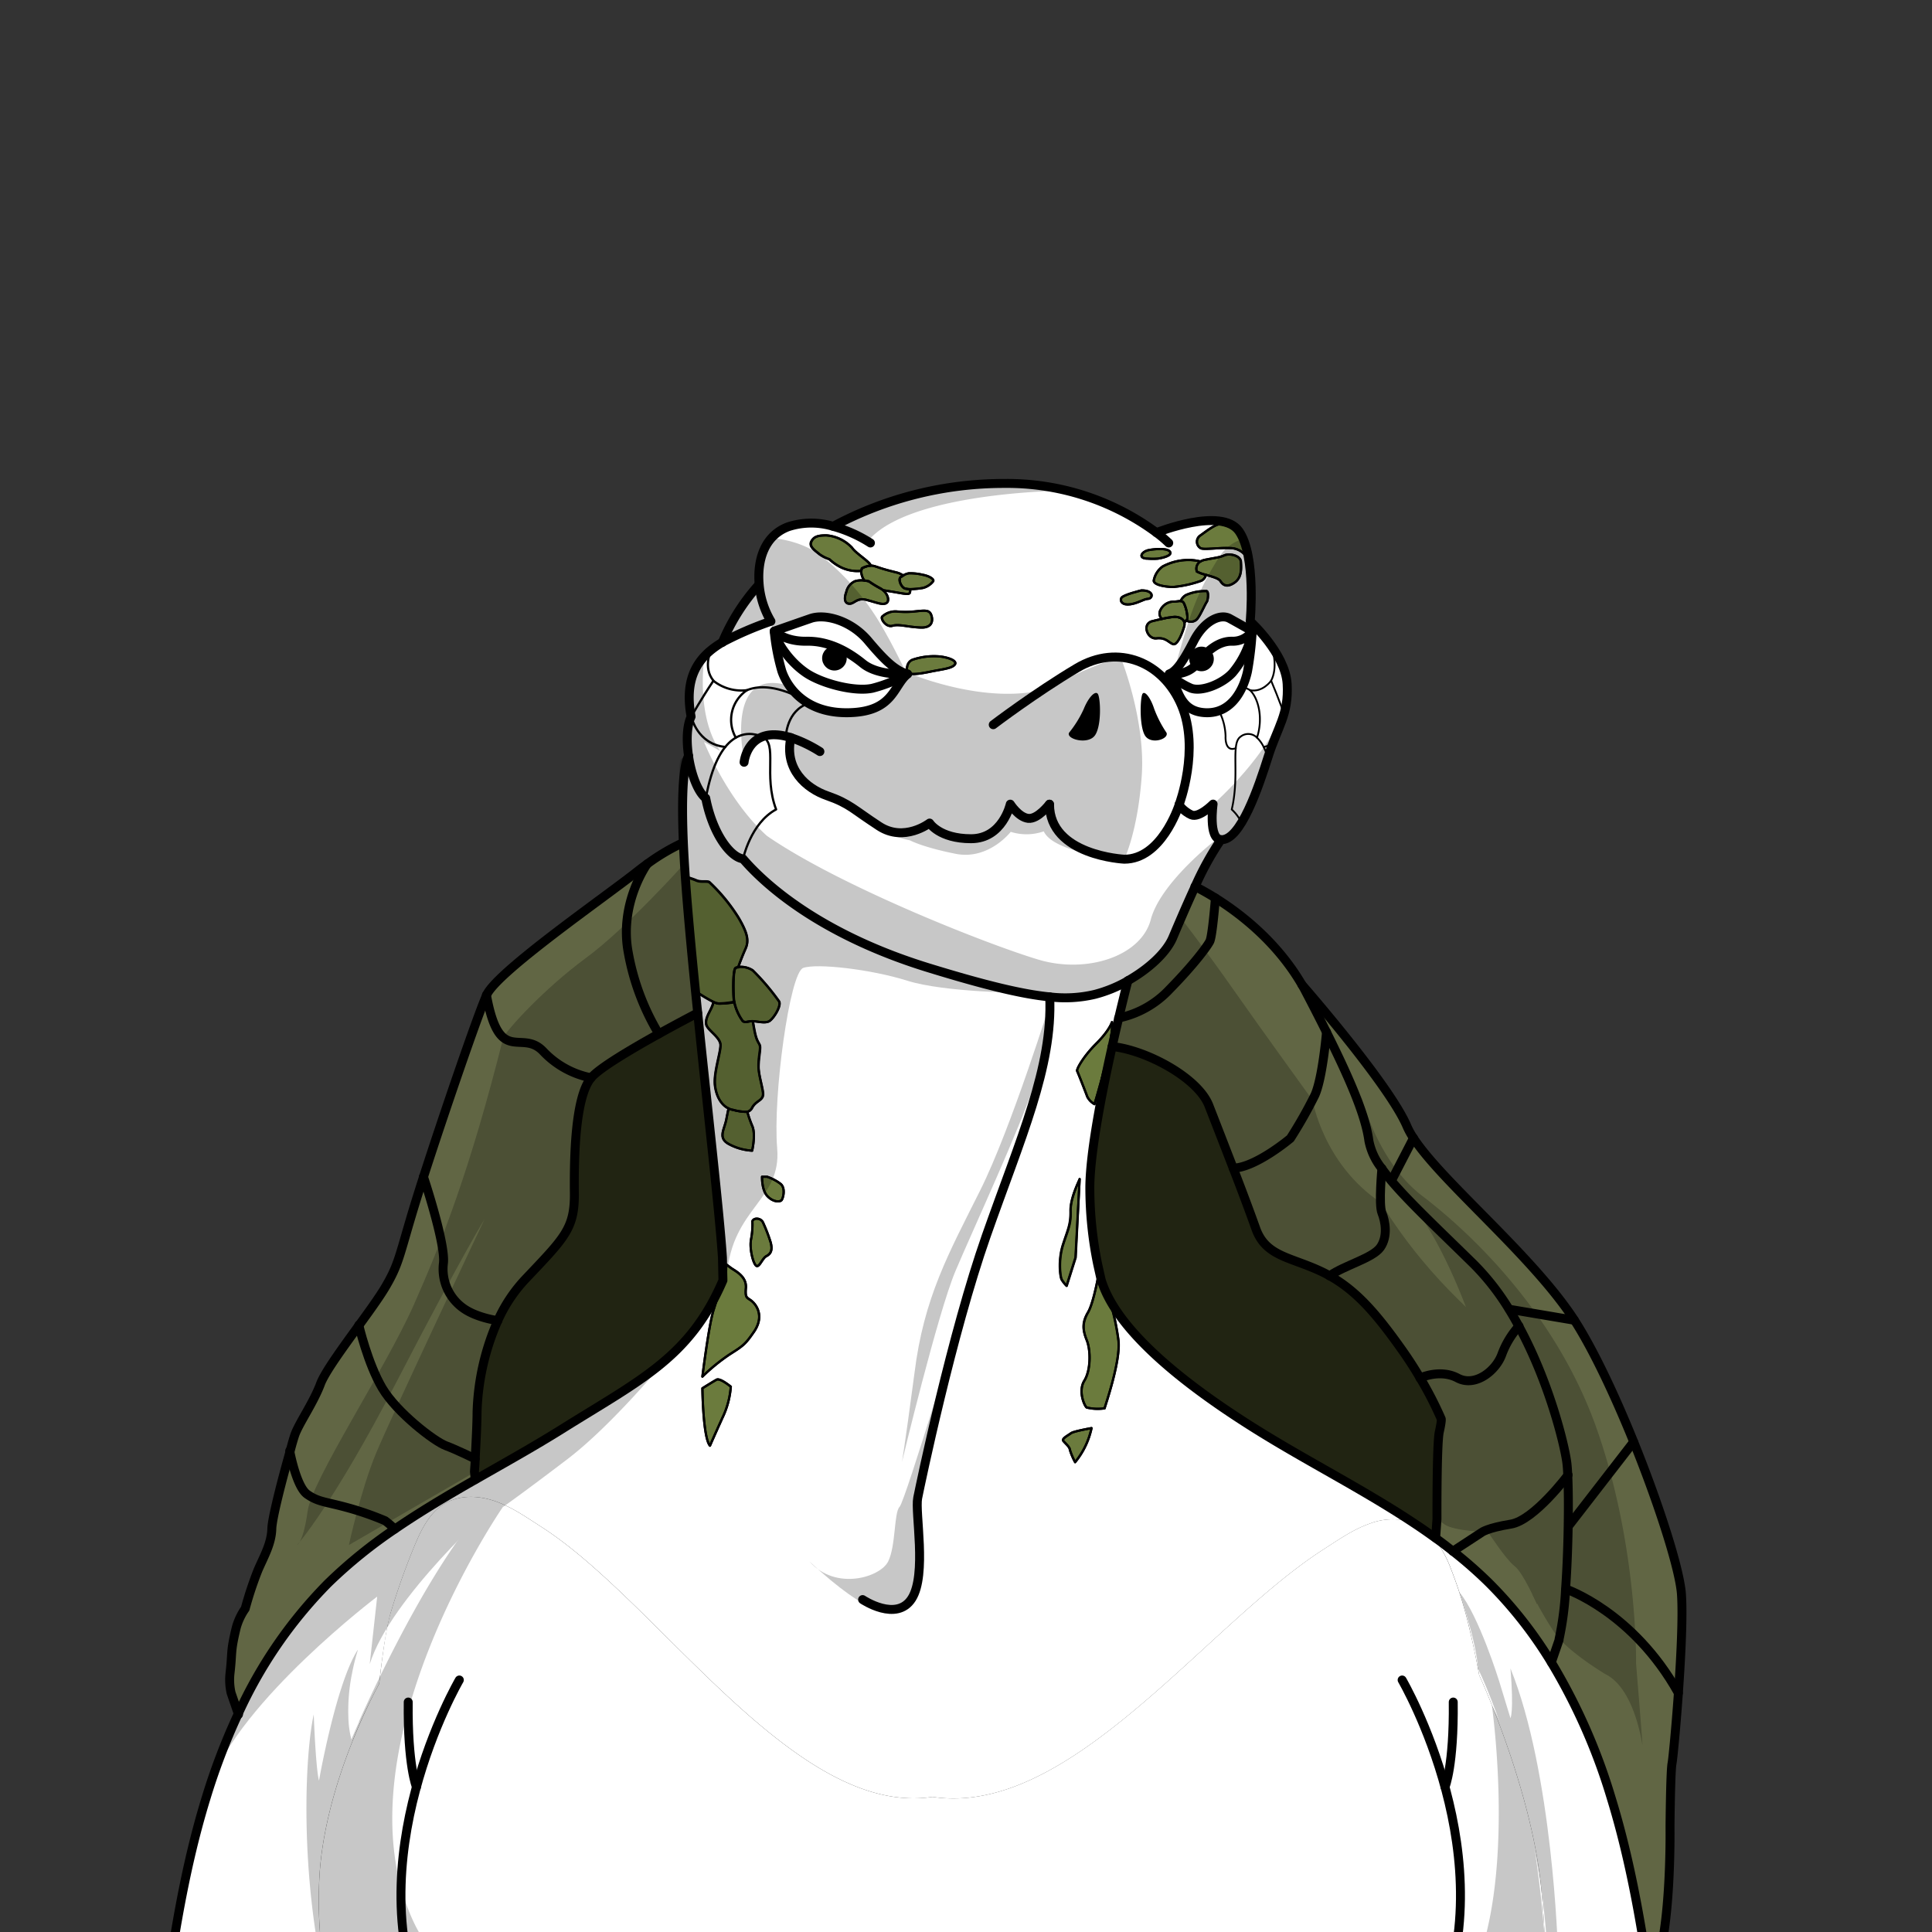 <svg xmlns="http://www.w3.org/2000/svg" xmlns:xlink="http://www.w3.org/1999/xlink" viewBox="0 0 432 432">
  <rect x="0" y="0" width="432" height="432" fill="#333333" stroke="none"/>
  <defs>
    <style>.BUNTAI_TURTLE_BODY_TURTLE_BODY_27_cls-1,.BUNTAI_TURTLE_BODY_TURTLE_BODY_27_cls-10,.BUNTAI_TURTLE_BODY_TURTLE_BODY_27_cls-9{fill:none;}.BUNTAI_TURTLE_BODY_TURTLE_BODY_27_cls-1,.BUNTAI_TURTLE_BODY_TURTLE_BODY_27_cls-10,.BUNTAI_TURTLE_BODY_TURTLE_BODY_27_cls-5,.BUNTAI_TURTLE_BODY_TURTLE_BODY_27_cls-9{stroke:#000;stroke-linecap:round;stroke-linejoin:round;}.BUNTAI_TURTLE_BODY_TURTLE_BODY_27_cls-1{stroke-width:2px;}.BUNTAI_TURTLE_BODY_TURTLE_BODY_27_cls-2{isolation:isolate;}.BUNTAI_TURTLE_BODY_TURTLE_BODY_27_cls-3{fill:#fff;}.BUNTAI_TURTLE_BODY_TURTLE_BODY_27_cls-4{fill:#616644;}.BUNTAI_TURTLE_BODY_TURTLE_BODY_27_cls-5{fill:#6b7b3d;}.BUNTAI_TURTLE_BODY_TURTLE_BODY_27_cls-5,.BUNTAI_TURTLE_BODY_TURTLE_BODY_27_cls-9{stroke-width:0.5px;}.BUNTAI_TURTLE_BODY_TURTLE_BODY_27_cls-6{clip-path:url(#BUNTAI_TURTLE_BODY_TURTLE_BODY_27_clip-path);}.BUNTAI_TURTLE_BODY_TURTLE_BODY_27_cls-7{opacity:0.22;mix-blend-mode:multiply;}.BUNTAI_TURTLE_BODY_TURTLE_BODY_27_cls-8{fill:#212412;}.BUNTAI_TURTLE_BODY_TURTLE_BODY_27_cls-10{stroke-width:0.4px;}</style>
    <clipPath id="clip-path">
      <path class="BUNTAI_TURTLE_BODY_TURTLE_BODY_27_cls-1" d="M280,141.13a5.28,5.28,0,0,1-4.49,2.25c-3-.08-5.68,2.16-7.86,5s-6.21,2.33-6.21,2.33a17.09,17.09,0,0,0,4.89,3.18c2.45.87,7-1,9.23-3.41A20.15,20.15,0,0,0,280,141.13Z" />
    </clipPath>
  </defs>
  <g class="BUNTAI_TURTLE_BODY_TURTLE_BODY_27_cls-2">
    <g id="body">
      <path class="BUNTAI_TURTLE_BODY_TURTLE_BODY_27_cls-3" d="M344.59,421.94c-2.24-22.28-13.84-47.38-13.84-47.38h0c-.62-3.35-1.27-6.57-2-9.58a95.58,95.58,0,0,0-4.26-14,26,26,0,0,0-4.33-7.63q-2.12-1.52-4.28-2.94a14.46,14.46,0,0,0-9.6.27c-3.75,1.32-7.06,3.65-10.41,5.81-26.38,16.95-56.56,59.95-87.36,55.3-30.8,4.65-61-43.35-87.35-60.3-3.36-2.16-6.66-4.49-10.41-5.81s-8.1-1.47-11.49.63-5.2,6-6.72,9.67q-2.91,7.09-5.13,14.44c-1,3.21-1.84,9-2.62,16.08h0s-12.47,22.14-13.41,44.09,5.67,36,5.67,36H344.42S346.83,444.22,344.59,421.94Z" />
      <path class="BUNTAI_TURTLE_BODY_TURTLE_BODY_27_cls-4" d="M152.78,188.41a45.79,45.79,0,0,0-8,4.73c-.75.53-1.53,1.12-2.34,1.76-7.52,5.94-31.43,22.48-33.64,27.61-2,4.51-9.65,26.81-14.09,40.61-.62,1.91-1.17,3.66-1.64,5.18-3.85,12.46-3.67,14.06-7,19.66-1.29,2.15-3.47,5.18-5.77,8.34-3.69,5.1-7.67,10.53-8.64,13.15-1.58,4.24-4.9,8.91-5.77,11.49-.2.6-.58,1.85-1,3.48-1.55,5.42-4.05,14.89-4.11,17.41-.09,3.27-1.67,6-3.06,9.17a79.94,79.94,0,0,0-2.89,8.69,13.93,13.93,0,0,0-2,4.24c-1.35,5.59-.83,5.2-1.39,10.14a13.19,13.19,0,0,0,.24,4.49l1.65,4.79A100.89,100.89,0,0,1,73.37,354,107.93,107.93,0,0,1,88.26,341.9c3.38-2.32,6.86-4.5,10.39-6.62q3.76-2.26,7.6-4.43l-.16-1.77c0-.89.11-1.87.16-2.88.21-3.78.42-8.07.42-10.37a54.59,54.59,0,0,1,4.65-20.53,33.57,33.57,0,0,1,5.92-9c8.92-9.44,11.27-11.45,11.19-19.49s.17-21.49,3.75-25.78c1.85-2.21,8.81-6.35,15.12-9.86,3.37-1.87,6.56-3.56,8.69-4.67-.87-8.43-1.68-16.72-2.29-24.09C153.24,196.88,153,192.26,152.78,188.41Z" />
      <path class="BUNTAI_TURTLE_BODY_TURTLE_BODY_27_cls-4" d="M376,356.38c-.4-5.46-5-19.79-10.68-34-4.18-10.33-9-20.57-13.26-27.21-9.28-14.38-29.52-30.82-36-40.74a16.84,16.84,0,0,1-1.43-2.6c-3.93-9.22-22.67-30.72-23.49-31.66l0,0c-5.55-9.53-13.68-15.84-19.37-19.39-1.82-1.14-3.39-2-4.54-2.57-2.08,4.45-4,9-5.05,11.53-1.48,3.44-5.48,7-10,9.54h0c0,.15-.9,3.45-2.06,8.33-.45,1.91-.95,4.05-1.46,6.34,7.7.81,19.2,7,21.63,13.18,1.42,3.63,3.46,8.89,5.44,14s3.91,10.29,5.05,13.5c2.27,6.41,7.92,6.35,15,9.79.52.25,1,.52,1.52.8,6.24,3.48,10.73,8.89,16.13,16.5,1.58,2.22,2.95,4.38,4.1,6.34a81,81,0,0,1,4.72,9.16s.15.29-.43,2.91-.52,19-.52,19.48l-.3,4.24h0c1.31.94,2.59,1.91,3.86,2.92A95.08,95.08,0,0,1,333,354a94.09,94.09,0,0,1,13.94,17.73A132,132,0,0,1,360.27,402c4.07,13.2,6.51,26.83,8.51,40.52,5.07-6.19,4.64-34,4.64-34s.1-12.46.45-14.21c.17-.86.86-7.8,1.42-15.74C375.87,370.4,376.32,361.17,376,356.38Z" />
      <path class="BUNTAI_TURTLE_BODY_TURTLE_BODY_27_cls-3" d="M344.42,456.62s2.4-12.4.17-34.68-13.84-47.38-13.84-47.38h0c-.15-.84-.31-1.67-.47-2.49s-.32-1.63-.49-2.43-.33-1.58-.5-2.36-.34-1.55-.52-2.3a95.58,95.58,0,0,0-4.26-14,26,26,0,0,0-4.33-7.63l.81.58c1.31.94,2.59,1.91,3.86,2.92A95.08,95.08,0,0,1,333,354a94.09,94.09,0,0,1,13.94,17.73A132,132,0,0,1,360.27,402c4.07,13.2,6.51,26.83,8.51,40.52.69,4.71,1.33,9.44,2,14.15Z" />
      <path class="BUNTAI_TURTLE_BODY_TURTLE_BODY_27_cls-3" d="M315.89,340.41a14.46,14.46,0,0,0-9.6.27c-3.75,1.32-7.06,3.65-10.41,5.81-26.38,16.95-56.56,59.95-87.36,55.3-30.8,4.65-61-43.35-87.35-60.3-3.36-2.16-6.66-4.49-10.41-5.81s-8.1-1.47-11.49.63-5.2,6-6.72,9.67q-2.91,7.09-5.13,14.44c-.14.45-.27,1-.4,1.51,0,.18-.09.37-.13.56-.24,1-.47,2.22-.69,3.53,0,.32-.11.66-.16,1-.35,2.13-.67,4.55-1,7.19-.09.75-.18,1.51-.26,2.29a119.86,119.86,0,0,0-6.35,13.81c-3.24,8.28-6.59,19.31-7.06,30.28-.94,22,5.67,36,5.67,36H35.61c2.5-18.41,5-36.92,10.48-54.67a143.37,143.37,0,0,1,7.12-18.6A100.89,100.89,0,0,1,73.37,354,107.93,107.93,0,0,1,88.26,341.9c3.38-2.32,6.86-4.5,10.39-6.62q3.76-2.26,7.6-4.43c6.5-3.72,13.06-7.36,19.37-11.31,17.74-11.09,28.61-16.05,36-33.24l-.11-5.11c-.68-10.23-3.3-32.93-5.53-54.69-.87-8.43-1.68-16.72-2.29-24.09-.46-5.53-.75-10.15-.92-14-.75-17.83,1.2-19.35,1.2-19.35-.48-3.28-.39-6.64.57-8.82-1.67-9,1.74-13.54,7-16.63h0a45.13,45.13,0,0,1,8.2-12.91h0c-.51-5.36,1.13-11,6.53-12.92a16.76,16.76,0,0,1,10.08-.06,80.71,80.71,0,0,1,38.27-9.58,56.15,56.15,0,0,1,34,11s14.62-5.86,18.47-.31,2.49,20.14,2.49,20.14,7.86,7.17,8.26,14-2.14,9.59-4.24,16.24-6.23,19-10.59,18.57a66.56,66.56,0,0,0-5.78,10.45c-2.08,4.45-4,9-5.05,11.53-1.48,3.44-5.48,7-10,9.54h0c0,.15-.9,3.45-2.06,8.33-.45,1.91-.95,4.05-1.46,6.34-2.31,10.34-4.92,23.66-5,31.41a85.26,85.26,0,0,0,1.76,17.36l.76,3.39c3.16,10.6,16.81,22.32,34.54,33.41C292.26,326.75,304.59,332.93,315.89,340.41Z" />
      <path class="BUNTAI_TURTLE_BODY_TURTLE_BODY_27_cls-5" d="M248.63,228.56c.51,3.95-3.9,18.33-3.9,18.33a4,4,0,0,1-1.61-1.66c-.35-1-2.09-5.41-2.27-5.76s1.31-3.15,4.28-6.12S248.63,228.56,248.63,228.56Z" />
      <path class="BUNTAI_TURTLE_BODY_TURTLE_BODY_27_cls-5" d="M241.41,263.64l-.94,17.55-2,6.33a7.77,7.77,0,0,1-1.1-1.39c-.35-.64-.82-4.37.29-7.81s1.74-4.49,1.69-7.51S241.41,263.82,241.41,263.64Z" />
      <path class="BUNTAI_TURTLE_BODY_TURTLE_BODY_27_cls-5" d="M247.57,289.62c.74,1.31,1.87,5.38,2.49,10S247,314.7,247,314.92a10.37,10.37,0,0,1-4-.18c-.48-.3-2-3.67-.53-6s1.45-6.81.53-9.08-1-3.94.3-6.21,2.48-9.16,2.48-9.16A35.25,35.25,0,0,0,247.57,289.62Z" />
      <path class="BUNTAI_TURTLE_BODY_TURTLE_BODY_27_cls-5" d="M239.48,320.47c.57-.44,4.59-1.14,4.59-1.14a17.79,17.79,0,0,1-3.67,7.6,15,15,0,0,1-1.18-2.79c0-.62-1.14-1.49-1.48-2S238.92,320.9,239.48,320.47Z" />
      <path class="BUNTAI_TURTLE_BODY_TURTLE_BODY_27_cls-5" d="M163.41,310.07a19.25,19.25,0,0,1-1.89,7c-1.86,4.11-2.77,6.2-2.77,6.2-1.58-1.83-1.69-12.84-1.69-12.84s2.38-1.49,3.17-1.92S163.41,310.07,163.41,310.07Z" />
      <path class="BUNTAI_TURTLE_BODY_TURTLE_BODY_27_cls-5" d="M168.57,291.39c1.26,1.42,1.88,3.74,0,6.44s-2.31,3.06-5.37,5a42.79,42.79,0,0,0-6.14,5s1.42-11.55,2.51-14.93,2.93-10.06,2.93-10.06l.91.68c.91.68,3.64,1.85,3.37,4.56S167.31,290,168.57,291.39Z" />
      <path class="BUNTAI_TURTLE_BODY_TURTLE_BODY_27_cls-5" d="M170.65,273.43a35.78,35.78,0,0,1,1.67,4.36c.52,1.93-.12,2.63-1,3.09s-1.58,2.68-2.27,2.1-1.52-3.9-1.11-5.94a17.21,17.21,0,0,0,.29-4C168.59,272.2,170.22,272.32,170.65,273.43Z" />
      <path class="BUNTAI_TURTLE_BODY_TURTLE_BODY_27_cls-5" d="M171.5,263.12a10.36,10.36,0,0,1,3.09,1.63c1.11,1,.52,3.2.17,3.61s-1.8.52-3.14-.87-1.22-4.37-1.22-4.37Z" />
      <path class="BUNTAI_TURTLE_BODY_TURTLE_BODY_27_cls-5" d="M162.42,250.24c.21-1.11.38-1.88.49-2.42a3.74,3.74,0,0,0,1.06.33,11.44,11.44,0,0,0,3.13.44,25.38,25.38,0,0,0,1.08,3.11c.88,1.92,0,5.59,0,5.59a12.29,12.29,0,0,1-5.07-1.4C160.38,254.5,162,252.63,162.42,250.24Z" />
      <path class="BUNTAI_TURTLE_BODY_TURTLE_BODY_27_cls-5" d="M168.38,228.35c.09.64.23,1.47.44,2.49.53,2.51,1.17,2.39,1.17,3.38s-.29,2.22-.35,4.08.76,4.2,1,6-1.46,1.69-2.39,3.32a1.74,1.74,0,0,1-1.14,1,11.44,11.44,0,0,1-3.13-.44,3.74,3.74,0,0,1-1.06-.33c-1.64-.76-2.72-2.65-3-5-.4-2.79,1.22-7.34,1.22-9.14s-3-3.38-3.21-4.72.7-2.5,1.28-3.85a6.52,6.52,0,0,0,.36-1.08,3.52,3.52,0,0,0,1.19.36,18.13,18.13,0,0,0,3.46-.38,11.12,11.12,0,0,0,1.92,4.31c.65.35.82.06,1.87,0A2.1,2.1,0,0,1,168.38,228.35Z" />
      <path class="BUNTAI_TURTLE_BODY_TURTLE_BODY_27_cls-5" d="M168,228.34c-1,.06-1.22.35-1.87,0a11.12,11.12,0,0,1-1.92-4.31,9.1,9.1,0,0,1-.11-.93c-.18-2.86-.06-6.35.4-6.7a1.47,1.47,0,0,1,.7-.19,4.85,4.85,0,0,1,3.15.77,52.31,52.31,0,0,1,5.88,6.93c.58,1-1.28,3.91-2.21,4.43s-2.49.06-3.59,0A2.1,2.1,0,0,0,168,228.34Z" />
      <path class="BUNTAI_TURTLE_BODY_TURTLE_BODY_27_cls-5" d="M160.7,224.41a3.52,3.52,0,0,1-1.19-.36,29,29,0,0,1-4-2.43L152.61,196a14.73,14.73,0,0,1,3,.88c1.08.52,2.45.08,3,.43a39.56,39.56,0,0,1,6.55,8c2.07,3.53,2.3,5.16,1.52,6.91s-1.55,3.88-1.55,3.88v.21a1.47,1.47,0,0,0-.7.19c-.46.35-.58,3.84-.4,6.7a9.1,9.1,0,0,0,.11.93A18.13,18.13,0,0,1,160.7,224.41Z" />
      <path class="BUNTAI_TURTLE_BODY_TURTLE_BODY_27_cls-5" d="M210.18,146.79c2,.23,4,1,3.29,1.85s-2.8,1-5.61,1.58-4.87.73-5.05-.11c0,0-.32-2,1.28-2.61A14.93,14.93,0,0,1,210.18,146.79Z" />
      <path class="BUNTAI_TURTLE_BODY_TURTLE_BODY_27_cls-5" d="M208.16,137.32c.46,1,.67,3.1-2.25,3s-4.87-.83-6.34-.39-2.84-1.73-2.23-2.12a4.32,4.32,0,0,1,3.15-1.07,20.31,20.31,0,0,0,4,0C206.74,136.49,207.7,136.36,208.16,137.32Z" />
      <path class="BUNTAI_TURTLE_BODY_TURTLE_BODY_27_cls-5" d="M197.47,132c1.21,1,1.43,2.63.57,2.93s-2-.2-4.28-.79-2.75,1-3.95.85-.94-1.66-.59-2.6a3.49,3.49,0,0,1,1.9-2.41,4.81,4.81,0,0,1,2.13-.17c.58.07,1,.17,1,.17a24.23,24.23,0,0,0,2.58,1.58A3.54,3.54,0,0,1,197.47,132Z" />
      <path class="BUNTAI_TURTLE_BODY_TURTLE_BODY_27_cls-5" d="M206.29,128.51c1.55.28,2.65,1,2.39,1.46a4.18,4.18,0,0,1-2.3,1.5,19.07,19.07,0,0,1-2.87.27,4.53,4.53,0,0,1-1.16-.14c-.93-.31-1.69-2.32-.82-2.64l.45-.29a3.4,3.4,0,0,1,1.26-.48A12,12,0,0,1,206.29,128.51Z" />
      <path class="BUNTAI_TURTLE_BODY_TURTLE_BODY_27_cls-5" d="M202.35,131.6a4.53,4.53,0,0,0,1.16.14,1.62,1.62,0,0,1-.09.86c-.29.47-1.95,0-4.45-.38l-1.5-.25a3.54,3.54,0,0,0-.63-.44,24.23,24.23,0,0,1-2.58-1.58s-.43-.1-1-.17a3.73,3.73,0,0,1-.69-2.11l.18-.6a5.22,5.22,0,0,1,1.94-.6c.93,0,1.4.39,3.91,1.06s2.08.42,3.39,1.14l-.45.29C200.66,129.28,201.42,131.29,202.35,131.6Z" />
      <path class="BUNTAI_TURTLE_BODY_TURTLE_BODY_27_cls-5" d="M190.49,122.47c.93,1.31,3.73,3,4.15,3.88a.56.56,0,0,1,0,.12,5.22,5.22,0,0,0-1.94.6l-.18.6h-.15a8.55,8.55,0,0,1-4.31-.79,11,11,0,0,1-2.66-1.84,7.9,7.9,0,0,1-2.25-1.15c-.81-.7-2.34-1.6-1.79-2.76s1.53-1.42,3.38-1.42A8.78,8.78,0,0,1,190.49,122.47Z" />
      <path class="BUNTAI_TURTLE_BODY_TURTLE_BODY_27_cls-5" d="M256.7,133.91c-1,.05-2.23,1-4,1.23s-2.31-.66-2-1.4,4.5-1.71,4.5-1.71C258.17,132,257.75,133.87,256.7,133.91Z" />
      <path class="BUNTAI_TURTLE_BODY_TURTLE_BODY_27_cls-5" d="M264.84,139.25a1.78,1.78,0,0,1-.06.87c-.44,1.48-1.53,4.37-2.58,3.88s-1.63-1.48-3.61-1.26-3.29-3.06-1.1-3.8c0,0,1.1-.28,2.32-.55a18.85,18.85,0,0,1,2.78-.46C263.65,137.9,264.66,138.34,264.84,139.25Z" />
      <path class="BUNTAI_TURTLE_BODY_TURTLE_BODY_27_cls-5" d="M264.87,135.18a8.39,8.39,0,0,1,.65,3.19c0,.06-.13.19-.25.34l-.43.54c-.18-.91-1.19-1.35-2.25-1.32a18.85,18.85,0,0,0-2.78.46,1.61,1.61,0,0,1-.36-1.94,3.35,3.35,0,0,1,3.06-1.93c.63,0,1.12-.16,1.51-.12S264.65,134.6,264.87,135.18Z" />
      <path class="BUNTAI_TURTLE_BODY_TURTLE_BODY_27_cls-5" d="M269.83,134.61c-.29.39-1.34,2.75-2,3.63a1.87,1.87,0,0,1-2.57.47c.12-.15.21-.28.25-.34a8.39,8.39,0,0,0-.65-3.19c-.22-.58-.5-.76-.85-.78a2.77,2.77,0,0,1,1.2-1.36,10.77,10.77,0,0,1,4.61-.87C270.33,132.34,270.13,134.22,269.83,134.61Z" />
      <path class="BUNTAI_TURTLE_BODY_TURTLE_BODY_27_cls-5" d="M258.92,124.91a14.2,14.2,0,0,1-2.27,0c-2.31,0-1.44-1.61.27-1.92s4.45-.44,4.76.52S258.92,124.91,258.92,124.91Z" />
      <path class="BUNTAI_TURTLE_BODY_TURTLE_BODY_27_cls-5" d="M267.66,127.8a8.85,8.85,0,0,0,2,.72,1.91,1.91,0,0,1-1,1.33,25.42,25.42,0,0,1-6.29,1.4c-1.44,0-4.28-.35-4.37-1.4a5,5,0,0,1,2-3.19,12.42,12.42,0,0,1,6.29-1.44,12.07,12.07,0,0,1,2.21.34A1.89,1.89,0,0,0,267.66,127.8Z" />
      <path class="BUNTAI_TURTLE_BODY_TURTLE_BODY_27_cls-5" d="M277.49,125.61c.09,1.44.22,3.5-1.4,4.63s-2.56.66-3.16-.3c-.38-.62-1.92-1-3.31-1.42a8.85,8.85,0,0,1-2-.72,1.89,1.89,0,0,1,.77-2.24,3.39,3.39,0,0,1,1.07-.39c2.62-.52,3.23-.52,4.32-1S277.41,124.17,277.49,125.61Z" />
      <path class="BUNTAI_TURTLE_BODY_TURTLE_BODY_27_cls-5" d="M276,118.4c1.4.86,2.76,4.55,2.67,6a4.45,4.45,0,0,0-3.63-1.84c-2.62-.13-5.94.44-6.59,0a1.67,1.67,0,0,1,0-2.84c1.39-1,3.5-2.66,4.57-2.49A6.69,6.69,0,0,1,276,118.4Z" />
      <path class="BUNTAI_TURTLE_BODY_TURTLE_BODY_27_cls-3" d="M266.73,149.28a6.47,6.47,0,0,1-3.38,1.75,8,8,0,0,0,10.72.73c3.45-2.64,5-9.19,5-9.19a53,53,0,0,1-5.9,1.19C271.26,143.94,266.73,149.28,266.73,149.28Z" />
      <path class="BUNTAI_TURTLE_BODY_TURTLE_BODY_27_cls-3" d="M174.53,142.92a44.7,44.7,0,0,0,8.19,1.16c4.95.29,6.37,1.69,9.32,3.82a23,23,0,0,0,7.77,3.35c-4.5,2.56-8.88,3.32-15,1.13S175.32,145.6,174.53,142.92Z" />
      <path d="M239.05,163.83a24.4,24.4,0,0,0,3.29-5.33c1-2.48,2.5-4.11,3.11-3.38s.94,7-.58,9.26S238.29,165.26,239.05,163.83Z" />
      <path d="M260.83,163.83a25.33,25.33,0,0,1-2.75-5.33c-.8-2.48-2.09-4.11-2.6-3.38s-.78,7,.49,9.26S261.46,165.26,260.83,163.83Z" />
      <path class="BUNTAI_TURTLE_BODY_TURTLE_BODY_27_cls-1" d="M173.12,141.13s4.85-1.71,8.13-2.84,9.08.48,12.88,5,6.12,6.68,8.79,7.42c-3.24,2.67-3.11,8.39-13,8.65s-13.88-5.76-15.09-9.26A48,48,0,0,1,173.12,141.13Z" />
      <path class="BUNTAI_TURTLE_BODY_TURTLE_BODY_27_cls-1" d="M173.12,141.13s2.34,2.34,7.21,2.25,9.11,2.16,12.61,5,10,2.33,10,2.33a31.91,31.91,0,0,1-7.85,3.18c-3.94.87-11.25-1-14.83-3.41S173.77,143.91,173.12,141.13Z" />
      <circle cx="186.58" cy="147.18" r="2.75" />
      <path class="BUNTAI_TURTLE_BODY_TURTLE_BODY_27_cls-1" d="M280,141.13s-3-1.71-5.06-2.84-5.66.48-8,5-3.81,6.68-5.47,7.42c2,2.67,1.93,8.39,8.08,8.65s8.65-5.76,9.4-9.26A73.55,73.55,0,0,0,280,141.13Z" />
      <g class="BUNTAI_TURTLE_BODY_TURTLE_BODY_27_cls-6">
        <circle cx="268.66" cy="147.34" r="2.75" />
      </g>
      <path class="BUNTAI_TURTLE_BODY_TURTLE_BODY_27_cls-1" d="M280,141.13a5.28,5.28,0,0,1-4.49,2.25c-3-.08-5.68,2.16-7.86,5s-6.21,2.33-6.21,2.33a17.09,17.09,0,0,0,4.89,3.18c2.45.87,7-1,9.23-3.41A20.15,20.15,0,0,0,280,141.13Z" />
      <g class="BUNTAI_TURTLE_BODY_TURTLE_BODY_27_cls-7">
        <path d="M235.17,223.11s-9,29.06-16,43.07-12.61,23.91-14.7,40.92c-2.34,17.59-2.8,19.84-2.8,19.84s8-33.35,12-42.79,14.61-32.32,17.53-41.59,3.62-14.46,3.57-14.92S235.17,223.11,235.17,223.11Z" />
        <path d="M216,290.57s-13.57,45.08-14.85,46.36-.81,8.73-2.56,12.23-11.65,6.64-17.59,0c13.75,12.7,18.39,12.26,20.62,10.27s5-3.83,4.22-11.87-1-12.63-1-12.63l6.82-27.3Z" />
        <path d="M228.68,222s-17.48-.1-25.76-2.7-20.29-3.94-23.32-2.87-6.81,28.75-5.82,40.34-10,13.28-11.22,28.2c-4-33.93-7.78-70.14-8.87-86.92s-3.37-33.66,0-27,4.16,8.79,4.16,8.79,2.44,9.35,8.53,12.47c12,11.51,27.93,20.25,36.14,23.13S228.68,222,228.68,222Z" />
        <path d="M157.54,146.72s-2.12,13.06,3.48,21.19l-3.59-2s5.16,13,14.07,21c16.6,11.45,50.16,24.56,60.82,27.7s22.83-.75,25-9,14.4-17.71,14.4-17.71-5.52,10.54-7.12,16.05-6.73,12.89-11.51,15.05-11.5,7.69-38.28-.4-32.77-11.16-41.06-19l-8.28-7.84a17,17,0,0,1-6.18-8.2l-1.83-5.41s-2.73-2.53-3.15-9.11-.75-8.33-.64-8.55a39.06,39.06,0,0,0,.53-6.43C154.25,151.09,157.54,146.72,157.54,146.72Z" />
        <path d="M172.49,120.32s6.61.27,11.51,4.27a56.26,56.26,0,0,1,12.67,14.59c3.32,5.57,6.06,11.52,6.06,11.52a40.76,40.76,0,0,1-7.3-5.92c-3.36-3.53-5.16-5.89-8.85-6.35s-11.73,1.87-11.73,1.87h-1.73l-1.53-.66S166.32,128.49,172.49,120.32Z" />
        <path d="M278.88,120.32a9.06,9.06,0,0,0-6.27,4.27,59.89,59.89,0,0,0-6.9,14.59c-1.81,5.57-3.3,11.52-3.3,11.52a31.37,31.37,0,0,0,4-5.92c1.83-3.53,2.82-5.89,4.83-6.35s6.39,1.87,6.39,1.87h.94l.83-.66S282.24,128.49,278.88,120.32Z" />
        <path d="M203.52,150.63s16.91,7.12,30.28,3.46c13.58-7,16.86-6.91,16.86-6.91s5.51,13.74,4.64,26.23-3.91,18.72-3.91,18.72-15.68-1.2-18-6.24A11.67,11.67,0,0,1,226,186s-4.93,6.39-12.34,4.91-10.17-3-10.17-3a31.85,31.85,0,0,1-13.22-6.29c-6.65-5.25-10.32-5.77-10.32-5.77l-3.85-10.29s-2.44-2.07-6.64,0c-3.67,3.56-3.11,4.09-3.11,4.09s-4.44-20.79,10.17-16.3c7.53,6.25,14.09,9,20,4.67S203.52,150.63,203.52,150.63Z" />
        <path d="M153,193.14s-12.64,14.18-22,21.08-17.64,16-18.47,17.83c-7.48,29.79-13.77,45.69-20.06,59.85s-22.72,39-23.68,46-2.36,7.57-2.36,7.57,7.88-8.75,22.35-36.7,19.6-36.23,19.6-36.23-20.86,44.15-24.3,52.43-6.06,20.5-6.06,20.5l27.33-15.84s6.7-4.87,7.81-8.2-.12-5.55,8.21-7.41c13.68-5.83,21.44-11.23,26.24-17.88s7.24-11.25,10.53-13.29l3.3-2-7.1-76.69Z" />
        <path d="M264.14,205.4s5.48,7.07,11.6,15.81S293.48,246,293.48,246s2.41,14.28,15.19,22.84c12.34,19.83,24.29,26.82,27.8,32.46,4.63,24.51,8.49,34.92,8.49,34.92v19l-1.3,3.48s-3.06-7.05-5-8.52-5.92-7.6-5.92-7.6-7.63-.2-9.74-1.72-6.34-4.68-6.34-4.68l-28.79-20.62s-3.71-9.12-6.84-10.19-11.29-2.58-11.29-2.58l-24.27-20.07s-3.65-8.1-1.18-23.89,6.66-39.22,6.66-39.22S260.39,217.55,264.14,205.4Z" />
        <path d="M304.32,244.89s3.49,14.76,13.72,22.54,29.79,25.87,39,52.08S365.83,372,365.83,372s1.52,18.43,1.41,18.12-1.74-12.61-8.31-15.8c0,0-8.57-5.12-11.33-9.25a84.86,84.86,0,0,1-4.88-8.4l-11.4-54.06s-6.47-22.8-17-35.12c-7.07-9.12-7.65-10.44-8.29-13.27S304.32,244.89,304.32,244.89Z" />
        <path d="M238.24,109.7s-36,.21-44.5,11.72c-6.61-3.48-7.16-4.45-7.16-4.45a107.66,107.66,0,0,1,21.28-7.27C219.33,107.18,238.24,109.7,238.24,109.7Z" />
        <polygon points="169.5 131.74 171.74 139.28 162.35 143.16 163.17 138.99 169.5 131.74" />
        <path d="M270.7,180.35s11.27-9.61,16.15-20.74c-5.37,14.56-5.33,20.78-8.92,24.34s-5.05,4-5.05,4S268.71,186.54,270.7,180.35Z" />
        <path d="M148.92,304S137,318.56,126.85,326.29s-14.33,10.64-14.33,10.64-2.84-4.87-13.9-.94c9.94-6.46,27.42-16.42,27.42-16.42A139.37,139.37,0,0,0,148.92,304Z" />
        <path d="M326.32,356s3.87,11.26,4.15,17.05c4.27,8.81,15,37.83,15.57,66l2.3-3.15s-1.13-39.49-10.6-62.85c.81,9.9,0,11.13,0,11.13l-2.53-8.28S330.68,361.26,326.32,356Z" />
        <path d="M213.8,456.62a150.93,150.93,0,0,1-14.67,10.32H84.45c-.5-.59-1-1.19-1.44-1.78a1.13,1.13,0,0,0-.1-.13,53.78,53.78,0,0,1-5.23-8.41,63,63,0,0,1-3.28-7.76c-.65-1.84-1.18-3.56-1.65-5.12l0-.11c-5.63-24.46-4.69-50.6-2.6-60.28.53,13.22,1.18,14.79,1.18,14.79S75.14,376.42,80,368.9a.29.29,0,0,1,0,.1,50.39,50.39,0,0,0-1.27,5.09c0,.13-.06.27-.08.4a42.05,42.05,0,0,0-.74,9.9.34.34,0,0,0,0,.1,22.38,22.38,0,0,0,.66,4.45c.49-1.14,1.06-2.46,1.72-3.93a.61.61,0,0,0,0-.12c1.27-2.84,2.83-6.22,4.62-9.9v0c4.67-9.6,10.88-21.23,17.38-30.45a76.81,76.81,0,0,1,7.4-9.16l.26-.27a37.68,37.68,0,0,1,3.09-2.84l.88-.69-.17.61-1.16,4.27-.13.48S75,391.12,92.26,429.26c6.41,14.17,21.59,22.67,39.36,27.36C161.67,464.55,199.1,461.55,213.8,456.62Z" />
        <path d="M113.81,332.18l-3.14,4.28s-23.41,20.83-28,35.65L84.34,357S53.76,380.13,47,399c7.48-18.37,12.17-31.25,26.74-45.39s27.81-20.08,27.81-20.08Z" />
        <path d="M344.48,456.62q-.28,1.19-.63,2.4a58.55,58.55,0,0,1-2.9,7.92H241a96.44,96.44,0,0,1-6.3-10.32c20.26,14.5,51.56,10.52,73.23,0,12.34-6,21.56-14.1,23.84-22.13,6.15-21.62,2-51.81,1.82-53.15v0c.19.35.37.69.54,1.05s.27.52.4.78.26.54.38.81h0c3.6,7.65,6,16.58,7.55,25.31a.37.37,0,0,1,0,.12c.38,2.05.71,4.09,1,6.1a.13.13,0,0,0,0,.06c0,.12,0,.25.05.37.82,5.65,1.36,11,1.75,15.76a.71.71,0,0,0,0,.14c.3,3.58.51,6.76.7,9.36,0,0,0,.08,0,.12A51.89,51.89,0,0,1,344.48,456.62Z" />
      </g>
      <path class="BUNTAI_TURTLE_BODY_TURTLE_BODY_27_cls-8" d="M156,226.5c-2.13,1.11-5.32,2.8-8.69,4.67C141,234.68,134,238.82,132.18,241c-3.58,4.29-3.84,17.74-3.75,25.78s-2.27,10.05-11.19,19.49a33.57,33.57,0,0,0-5.92,9,54.59,54.59,0,0,0-4.65,20.53c0,2.3-.21,6.59-.42,10.37,0,1-.11,2-.16,2.88l.16,1.77c6.5-3.72,13.06-7.36,19.37-11.31,17.74-11.09,28.61-16.05,36-33.24l-.11-5.11C160.84,271,158.22,248.26,156,226.5Z" />
      <path class="BUNTAI_TURTLE_BODY_TURTLE_BODY_27_cls-8" d="M322.23,317.29a81,81,0,0,0-4.72-9.16c-1.15-2-2.52-4.12-4.1-6.34-5.4-7.61-9.89-13-16.13-16.5-.49-.28-1-.55-1.52-.8-7.05-3.44-12.7-3.38-15-9.79-1.14-3.21-3.06-8.31-5.05-13.5s-4-10.42-5.44-14c-2.43-6.21-13.93-12.37-21.63-13.18-2.31,10.34-4.92,23.66-5,31.41a85.26,85.26,0,0,0,1.76,17.36l.76,3.39c3.16,10.6,16.81,22.32,34.54,33.41,11.52,7.21,23.85,13.39,35.15,20.87a9.82,9.82,0,0,1,1.88.9,10.68,10.68,0,0,1,2.4,2l.81.58h0l.3-4.24c0-.52-.06-16.9.52-19.48S322.23,317.29,322.23,317.29Z" />
      <path class="BUNTAI_TURTLE_BODY_TURTLE_BODY_27_cls-1" d="M261.33,121.41a27.86,27.86,0,0,0-2.74-2.31,56.15,56.15,0,0,0-34-11,80.71,80.71,0,0,0-38.27,9.58" />
      <path class="BUNTAI_TURTLE_BODY_TURTLE_BODY_27_cls-1" d="M252.19,219.29c4.48-2.53,8.48-6.1,10-9.54,1.09-2.57,3-7.08,5.05-11.53A66.56,66.56,0,0,1,273,187.77" />
      <path class="BUNTAI_TURTLE_BODY_TURTLE_BODY_27_cls-1" d="M161.53,143.61c-5.24,3.09-8.65,7.64-7,16.63-1,2.18-1.05,5.54-.57,8.82.59,4.08,2.06,8,3.84,9.41,1.63,8.27,5.65,13.22,8.33,13.57,6.17,7.17,19.16,17.5,41.47,24.36,13,4,21.16,5.92,27.06,6.5a28.77,28.77,0,0,0,10.16-.56,30.15,30.15,0,0,0,7.35-3" />
      <path class="BUNTAI_TURTLE_BODY_TURTLE_BODY_27_cls-1" d="M194.63,121.41a30.32,30.32,0,0,0-8.27-3.7,16.76,16.76,0,0,0-10.08.06c-5.4,2-7,7.56-6.53,12.92a19.21,19.21,0,0,0,2.63,8.23,76.52,76.52,0,0,0-10.84,4.68" />
      <path class="BUNTAI_TURTLE_BODY_TURTLE_BODY_27_cls-1" d="M234.68,179.83c0,11.49,16.71,12.29,16.71,12.29,8.18,0,12-11.39,12.29-12.24" />
      <path class="BUNTAI_TURTLE_BODY_TURTLE_BODY_27_cls-1" d="M258.59,119.1s14.62-5.86,18.47-.31,2.49,20.14,2.49,20.14,7.86,7.17,8.26,14-2.14,9.59-4.24,16.24-6.23,19-10.59,18.57c-2.82-.21-1.73-7.94-1.73-7.94s-3.13,3.18-4.88,2.4c-1.56-.71-2.74-2.07-2.69-2.35v0" />
      <path class="BUNTAI_TURTLE_BODY_TURTLE_BODY_27_cls-1" d="M176.84,164.93h0c-1.54,7.05,3.44,11.38,8.12,13,5,1.74,6,3.14,11.62,6.81s11.28-.7,11.28-.7,2.18,3.5,9.26,3.5,8.78-7.73,8.78-7.73,1.83,2.92,4,3.18,4.76-3.18,4.76-3.18" />
      <path class="BUNTAI_TURTLE_BODY_TURTLE_BODY_27_cls-1" d="M166.38,170.44s.82-8.52,10.46-5.5a30.17,30.17,0,0,1,6.49,3.11" />
      <path class="BUNTAI_TURTLE_BODY_TURTLE_BODY_27_cls-1" d="M336.49,456.62h34.26c-.64-4.71-1.28-9.44-2-14.15-2-13.69-4.44-27.32-8.51-40.52a132,132,0,0,0-13.34-30.21A94.09,94.09,0,0,0,333,354a95.08,95.08,0,0,0-8.15-7.16c-1.27-1-2.55-2-3.86-2.92l-.81-.58q-2.12-1.52-4.28-2.94c-11.3-7.48-23.63-13.66-35.15-20.87-17.73-11.09-31.38-22.81-34.54-33.41l-.76-3.39a85.26,85.26,0,0,1-1.76-17.36c.07-7.75,2.68-21.07,5-31.41.51-2.29,1-4.43,1.46-6.34,1.16-4.88,2-8.18,2.06-8.33h0" />
      <path class="BUNTAI_TURTLE_BODY_TURTLE_BODY_27_cls-1" d="M154,169.06s-1.95,1.52-1.2,19.35c.17,3.85.46,8.47.92,14,.61,7.37,1.42,15.66,2.29,24.09,2.23,21.76,4.85,44.46,5.53,54.69l.11,5.11c-7.4,17.19-18.27,22.15-36,33.24-6.31,3.95-12.87,7.59-19.37,11.31q-3.82,2.17-7.6,4.43c-3.53,2.12-7,4.3-10.39,6.62A107.93,107.93,0,0,0,73.37,354a100.89,100.89,0,0,0-20.16,29.34A143.37,143.37,0,0,0,46.09,402c-5.47,17.75-8,36.26-10.48,54.67h45" />
      <path class="BUNTAI_TURTLE_BODY_TURTLE_BODY_27_cls-1" d="M192.88,357.67s7.6,5.12,11-.24.67-19.23,1.32-22.49,7.64-36.7,15.33-58.6,14.89-37.75,14.19-53.44" />
      <path class="BUNTAI_TURTLE_BODY_TURTLE_BODY_27_cls-1" d="M263.69,179.83s4.63-12.28.52-22.06-14.15-13.9-23.42-8.39-18.7,12.67-18.7,12.67" />
      <path class="BUNTAI_TURTLE_BODY_TURTLE_BODY_27_cls-1" d="M152.78,188.41a45.79,45.79,0,0,0-8,4.73c-.75.53-1.53,1.12-2.34,1.76-7.52,5.94-31.43,22.48-33.64,27.61-2,4.51-9.65,26.81-14.09,40.61-.62,1.91-1.17,3.66-1.64,5.18-3.85,12.46-3.67,14.06-7,19.66-1.29,2.15-3.47,5.18-5.77,8.34-3.69,5.1-7.67,10.53-8.64,13.15-1.58,4.24-4.9,8.91-5.77,11.49-.2.6-.58,1.85-1,3.48-1.55,5.42-4.05,14.89-4.11,17.41-.09,3.27-1.67,6-3.06,9.17a79.94,79.94,0,0,0-2.89,8.69,13.93,13.93,0,0,0-2,4.24c-1.35,5.59-.83,5.2-1.39,10.14a13.19,13.19,0,0,0,.24,4.49l1.65,4.79" />
      <path class="BUNTAI_TURTLE_BODY_TURTLE_BODY_27_cls-1" d="M156,226.5c-2.13,1.11-5.32,2.8-8.69,4.67C141,234.68,134,238.82,132.18,241c-3.58,4.29-3.84,17.74-3.75,25.78s-2.27,10.05-11.19,19.49a33.57,33.57,0,0,0-5.92,9,54.59,54.59,0,0,0-4.65,20.53c0,2.3-.21,6.59-.42,10.37,0,1-.11,2-.16,2.88l.16,1.77" />
      <path class="BUNTAI_TURTLE_BODY_TURTLE_BODY_27_cls-1" d="M267.2,198.22c1.15.58,2.72,1.43,4.54,2.57,5.69,3.55,13.82,9.86,19.37,19.39,0,0,0,0,0,0,.35.59.68,1.21,1,1.83q2.48,4.74,4.46,8.72c6,12,8.85,19.32,9.52,24.37a14.27,14.27,0,0,0,2.86,6.14c.59.83,1.28,1.71,2,2.62,4.14,4.92,10.63,11,18.63,18.85a54.47,54.47,0,0,1,7.82,10c.76,1.23,1.48,2.49,2.17,3.76,6.77,12.42,10.17,26.25,10.75,30.39.1.69.18,1.68.23,2.9.14,2.84.18,6.91.1,11.37-.07,4.63-.26,9.67-.58,14.15a69.32,69.32,0,0,1-1.46,11.27c0,.05,0,.1,0,.15l-1.72,5" />
      <path class="BUNTAI_TURTLE_BODY_TURTLE_BODY_27_cls-1" d="M248.67,234c7.7.81,19.2,7,21.63,13.18,1.42,3.63,3.46,8.89,5.44,14s3.91,10.29,5.05,13.5c2.27,6.41,7.92,6.35,15,9.79.52.25,1,.52,1.52.8,6.24,3.48,10.73,8.89,16.13,16.5,1.58,2.22,2.95,4.38,4.1,6.34a81,81,0,0,1,4.72,9.16s.15.29-.43,2.91-.52,19-.52,19.48l-.3,4.24" />
      <path class="BUNTAI_TURTLE_BODY_TURTLE_BODY_27_cls-1" d="M291.11,220.18l0,0c.82.94,19.56,22.44,23.49,31.66a16.84,16.84,0,0,0,1.43,2.6c6.45,9.92,26.69,26.36,36,40.74,4.27,6.64,9.08,16.88,13.26,27.21,5.72,14.17,10.28,28.5,10.68,34,.35,4.79-.1,14-.68,22.18-.56,7.94-1.25,14.88-1.42,15.74-.35,1.75-.45,14.21-.45,14.21s.43,27.77-4.64,34" />
      <path class="BUNTAI_TURTLE_BODY_TURTLE_BODY_27_cls-1" d="M144.75,193.14s-6.36,8.75-4.27,19.85a53.46,53.46,0,0,0,6.82,18.18h0" />
      <path class="BUNTAI_TURTLE_BODY_TURTLE_BODY_27_cls-1" d="M94.68,263.12s5,15,4.47,19.36a10.72,10.72,0,0,0,4.55,10.11c3,2.1,7.62,2.71,7.62,2.71" />
      <path class="BUNTAI_TURTLE_BODY_TURTLE_BODY_27_cls-1" d="M80.23,296.3s2,8.58,5.23,14.06,11.65,11.94,14.22,12.9,6.57,2.94,6.57,2.94" />
      <path class="BUNTAI_TURTLE_BODY_TURTLE_BODY_27_cls-1" d="M64.78,324.42s1.46,8,3.91,9.71,4,1.63,8.73,2.91a67.55,67.55,0,0,1,8.69,3,20.08,20.08,0,0,1,2.15,1.86" />
      <path class="BUNTAI_TURTLE_BODY_TURTLE_BODY_27_cls-1" d="M250.13,227.63a21.61,21.61,0,0,0,11.37-6.4c5.48-5.59,8.39-9.55,9-10.72s1.27-9.71,1.27-9.71" />
      <path class="BUNTAI_TURTLE_BODY_TURTLE_BODY_27_cls-1" d="M296.61,230.76s-.86,10.28-2.6,14.12a100.84,100.84,0,0,1-5.48,9.67s-7.76,6.54-12.79,6.65" />
      <path class="BUNTAI_TURTLE_BODY_TURTLE_BODY_27_cls-1" d="M309,261.27s-.76,8.08,0,9.94,1.37,5.25-.34,7.69-8,4-11.37,6.39h0" />
      <path class="BUNTAI_TURTLE_BODY_TURTLE_BODY_27_cls-1" d="M317.51,308.13s4.46-2.11,8.42,0,8.62-1.68,9.9-5.32a19.65,19.65,0,0,1,3.82-6.3" />
      <path class="BUNTAI_TURTLE_BODY_TURTLE_BODY_27_cls-1" d="M350.63,329.8s-7.57,10.15-12.82,11-6.49,1.84-6.49,1.84l-6.47,4.23" />
      <path class="BUNTAI_TURTLE_BODY_TURTLE_BODY_27_cls-1" d="M132.18,241a20,20,0,0,1-10.72-5.92c-4.89-5.14-9.78,3.48-12.69-12.6" />
      <line class="BUNTAI_TURTLE_BODY_TURTLE_BODY_27_cls-1" x1="316.06" y1="254.47" x2="311.32" y2="263.64" />
      <line class="BUNTAI_TURTLE_BODY_TURTLE_BODY_27_cls-1" x1="337.48" y1="292.75" x2="352.03" y2="295.21" />
      <line class="BUNTAI_TURTLE_BODY_TURTLE_BODY_27_cls-1" x1="365.28" y1="322.42" x2="350.77" y2="341.17" />
      <path class="BUNTAI_TURTLE_BODY_TURTLE_BODY_27_cls-1" d="M350.15,355.32s15,5.06,25.14,23.24" />
      <path class="BUNTAI_TURTLE_BODY_TURTLE_BODY_27_cls-1" d="M161.53,143.61h0a45.13,45.13,0,0,1,8.2-12.91h0" />
      <path class="BUNTAI_TURTLE_BODY_TURTLE_BODY_27_cls-9" d="M167.1,248.59a25.38,25.38,0,0,0,1.08,3.11c.88,1.92,0,5.59,0,5.59a12.29,12.29,0,0,1-5.07-1.4c-2.73-1.39-1.16-3.26-.69-5.65.21-1.11.38-1.88.49-2.42" />
      <path class="BUNTAI_TURTLE_BODY_TURTLE_BODY_27_cls-9" d="M159.51,224.05a6.52,6.52,0,0,1-.36,1.08c-.58,1.35-1.45,2.51-1.28,3.85s3.21,2.91,3.21,4.72-1.62,6.35-1.22,9.14c.33,2.33,1.41,4.22,3,5a3.74,3.74,0,0,0,1.06.33,11.44,11.44,0,0,0,3.13.44,1.74,1.74,0,0,0,1.14-1c.93-1.63,2.62-1.51,2.39-3.32s-1-4.13-1-6,.35-3.09.35-4.08-.64-.87-1.17-3.38c-.21-1-.35-1.85-.44-2.49" />
      <path class="BUNTAI_TURTLE_BODY_TURTLE_BODY_27_cls-9" d="M165.15,216.21V216s.76-2.14,1.55-3.88.55-3.38-1.52-6.91a39.56,39.56,0,0,0-6.55-8c-.55-.35-1.92.09-3-.43a14.73,14.73,0,0,0-3-.88l2.88,25.67a29,29,0,0,0,4,2.43,3.52,3.52,0,0,0,1.19.36,18.13,18.13,0,0,0,3.46-.38" />
      <path class="BUNTAI_TURTLE_BODY_TURTLE_BODY_27_cls-9" d="M269.62,128.52a1.91,1.91,0,0,1-1,1.33,25.42,25.42,0,0,1-6.29,1.4c-1.44,0-4.28-.35-4.37-1.4a5,5,0,0,1,2-3.19,12.42,12.42,0,0,1,6.29-1.44,12.07,12.07,0,0,1,2.21.34" />
      <path class="BUNTAI_TURTLE_BODY_TURTLE_BODY_27_cls-9" d="M194.68,126.47a.56.56,0,0,0,0-.12c-.42-.93-3.22-2.57-4.15-3.88a8.78,8.78,0,0,0-5.71-2.76c-1.85,0-2.84.26-3.38,1.42s1,2.06,1.79,2.76a7.9,7.9,0,0,0,2.25,1.15,11,11,0,0,0,2.66,1.84,8.55,8.55,0,0,0,4.31.79h.15" />
      <path class="BUNTAI_TURTLE_BODY_TURTLE_BODY_27_cls-9" d="M203.51,131.74a1.62,1.62,0,0,1-.09.86c-.29.47-1.95,0-4.45-.38l-1.5-.25" />
      <path class="BUNTAI_TURTLE_BODY_TURTLE_BODY_27_cls-9" d="M193.25,129.78a3.73,3.73,0,0,1-.69-2.11l.18-.6a5.22,5.22,0,0,1,1.94-.6c.93,0,1.4.39,3.91,1.06s2.08.42,3.39,1.14" />
      <path class="BUNTAI_TURTLE_BODY_TURTLE_BODY_27_cls-9" d="M203.51,131.74a4.53,4.53,0,0,1-1.16-.14c-.93-.31-1.69-2.32-.82-2.64l.45-.29a3.4,3.4,0,0,1,1.26-.48,12,12,0,0,1,3,.32c1.55.28,2.65,1,2.39,1.46a4.18,4.18,0,0,1-2.3,1.5A19.07,19.07,0,0,1,203.51,131.74Z" />
      <path class="BUNTAI_TURTLE_BODY_TURTLE_BODY_27_cls-9" d="M197.47,132a3.54,3.54,0,0,0-.63-.44,24.23,24.23,0,0,1-2.58-1.58s-.43-.1-1-.17a4.81,4.81,0,0,0-2.13.17,3.49,3.49,0,0,0-1.9,2.41c-.35.94-.61,2.45.59,2.6s1.7-1.44,3.95-.85,3.3,1.14,4.28.79S198.68,133,197.47,132Z" />
      <path class="BUNTAI_TURTLE_BODY_TURTLE_BODY_27_cls-9" d="M200.49,136.71a20.31,20.31,0,0,0,4,0c2.23-.22,3.19-.35,3.65.61s.67,3.1-2.25,3-4.87-.83-6.34-.39-2.84-1.73-2.23-2.12A4.32,4.32,0,0,1,200.49,136.71Z" />
      <path class="BUNTAI_TURTLE_BODY_TURTLE_BODY_27_cls-9" d="M269.62,128.52a8.85,8.85,0,0,1-2-.72,1.89,1.89,0,0,1,.77-2.24,3.39,3.39,0,0,1,1.07-.39c2.62-.52,3.23-.52,4.32-1s3.59,0,3.67,1.48.22,3.5-1.4,4.63-2.56.66-3.16-.3C272.55,129.32,271,128.93,269.62,128.52Z" />
      <path class="BUNTAI_TURTLE_BODY_TURTLE_BODY_27_cls-9" d="M278.63,124.39a4.45,4.45,0,0,0-3.63-1.84c-2.62-.13-5.94.44-6.59,0a1.67,1.67,0,0,1,0-2.84c1.39-1,3.5-2.66,4.57-2.49a6.69,6.69,0,0,1,3,1.18C277.36,119.26,278.72,123,278.63,124.39Z" />
      <path class="BUNTAI_TURTLE_BODY_TURTLE_BODY_27_cls-9" d="M258.92,124.91a14.2,14.2,0,0,1-2.27,0c-2.31,0-1.44-1.61.27-1.92s4.45-.44,4.76.52S258.92,124.91,258.92,124.91Z" />
      <path class="BUNTAI_TURTLE_BODY_TURTLE_BODY_27_cls-9" d="M264,134.4a2.77,2.77,0,0,1,1.2-1.36,10.77,10.77,0,0,1,4.61-.87c.5.17.3,2.05,0,2.44s-1.34,2.75-2,3.63a1.87,1.87,0,0,1-2.57.47" />
      <path class="BUNTAI_TURTLE_BODY_TURTLE_BODY_27_cls-9" d="M255.25,132s-4.15,1-4.5,1.71.22,1.66,2,1.4,2.93-1.18,4-1.23S258.17,132,255.25,132Z" />
      <path class="BUNTAI_TURTLE_BODY_TURTLE_BODY_27_cls-9" d="M264.84,139.25l.43-.54c.12-.15.21-.28.25-.34a8.39,8.39,0,0,0-.65-3.19c-.22-.58-.5-.76-.85-.78s-.88.12-1.51.12a3.35,3.35,0,0,0-3.06,1.93,1.61,1.61,0,0,0,.36,1.94" />
      <path class="BUNTAI_TURTLE_BODY_TURTLE_BODY_27_cls-9" d="M264.84,139.25a1.78,1.78,0,0,1-.06.87c-.44,1.48-1.53,4.37-2.58,3.88s-1.63-1.48-3.61-1.26-3.29-3.06-1.1-3.8c0,0,1.1-.28,2.32-.55a18.85,18.85,0,0,1,2.78-.46C263.65,137.9,264.66,138.34,264.84,139.25Z" />
      <path class="BUNTAI_TURTLE_BODY_TURTLE_BODY_27_cls-9" d="M202.81,150.11s-.32-2,1.28-2.61a14.93,14.93,0,0,1,6.09-.71c2,.23,4,1,3.29,1.85s-2.8,1-5.61,1.58S203,151,202.81,150.11Z" />
      <path class="BUNTAI_TURTLE_BODY_TURTLE_BODY_27_cls-9" d="M168.38,228.35a2.1,2.1,0,0,0-.43,0c-1,.06-1.22.35-1.87,0a11.12,11.12,0,0,1-1.92-4.31,9.1,9.1,0,0,1-.11-.93c-.18-2.86-.06-6.35.4-6.7a1.47,1.47,0,0,1,.7-.19,4.85,4.85,0,0,1,3.15.77,52.31,52.31,0,0,1,5.88,6.93c.58,1-1.28,3.91-2.21,4.43S169.48,228.4,168.38,228.35Z" />
      <path class="BUNTAI_TURTLE_BODY_TURTLE_BODY_27_cls-9" d="M170.4,263.12s-.12,3,1.22,4.37,2.8,1.28,3.14.87.94-2.62-.17-3.61a10.36,10.36,0,0,0-3.09-1.63Z" />
      <path class="BUNTAI_TURTLE_BODY_TURTLE_BODY_27_cls-9" d="M168.24,273.08a17.21,17.21,0,0,1-.29,4c-.41,2,.41,5.36,1.11,5.94s1.39-1.63,2.27-2.1,1.51-1.16,1-3.09a35.78,35.78,0,0,0-1.67-4.36C170.22,272.32,168.59,272.2,168.24,273.08Z" />
      <path class="BUNTAI_TURTLE_BODY_TURTLE_BODY_27_cls-9" d="M157.06,307.8a42.79,42.79,0,0,1,6.14-5c3.06-1.92,3.49-2.27,5.37-5s1.26-5,0-6.44-2-.63-1.79-3.34-2.46-3.88-3.37-4.56l-.91-.68s-1.84,6.67-2.93,10.06S157.06,307.8,157.06,307.8Z" />
      <path class="BUNTAI_TURTLE_BODY_TURTLE_BODY_27_cls-9" d="M158.75,323.26s.91-2.09,2.77-6.2a19.25,19.25,0,0,0,1.89-7s-2.39-2-3.18-1.57-3.17,1.92-3.17,1.92S157.17,321.43,158.75,323.26Z" />
      <path class="BUNTAI_TURTLE_BODY_TURTLE_BODY_27_cls-9" d="M245.76,284.26s-1.12,6.89-2.48,9.16-1.22,3.93-.3,6.21.92,6.72-.53,9.08.05,5.73.53,6a10.37,10.37,0,0,0,4,.18c0-.22,3.72-10.62,3.11-15.27s-1.75-8.72-2.49-10A35.25,35.25,0,0,1,245.76,284.26Z" />
      <path class="BUNTAI_TURTLE_BODY_TURTLE_BODY_27_cls-9" d="M244.07,319.33s-4,.7-4.59,1.14-2.09,1.22-1.74,1.7,1.44,1.35,1.48,2a15,15,0,0,0,1.18,2.79A17.79,17.79,0,0,0,244.07,319.33Z" />
      <path class="BUNTAI_TURTLE_BODY_TURTLE_BODY_27_cls-9" d="M241.41,263.64c0,.18-2.1,4.14-2,7.17s-.59,4.07-1.69,7.51-.64,7.17-.29,7.81a7.77,7.77,0,0,0,1.1,1.39l2-6.33Z" />
      <path class="BUNTAI_TURTLE_BODY_TURTLE_BODY_27_cls-9" d="M248.63,228.56s-.52,1.82-3.5,4.79-4.45,5.77-4.28,6.12,1.92,4.8,2.27,5.76a4,4,0,0,0,1.61,1.66S249.14,232.51,248.63,228.56Z" />
      <path class="BUNTAI_TURTLE_BODY_TURTLE_BODY_27_cls-9" d="M166.15,192.05s1.68-8,7.39-11.06c-2.91-7.75.44-14.66-3.07-16.24s-9.91-1.3-12.65,13.73" />
      <path class="BUNTAI_TURTLE_BODY_TURTLE_BODY_27_cls-9" d="M159,145.39s-1.91,3.85.53,6.82c-2.56,3.78-4.95,8-4.95,8s1.25,6.17,7.59,6.81" />
      <path class="BUNTAI_TURTLE_BODY_TURTLE_BODY_27_cls-9" d="M179.51,156.4s-7-4.31-12.47-2.08a8,8,0,0,0-2.51,10.62" />
      <path class="BUNTAI_TURTLE_BODY_TURTLE_BODY_27_cls-9" d="M175.73,164.64s.14-5.75,5.08-7.38" />
      <path class="BUNTAI_TURTLE_BODY_TURTLE_BODY_27_cls-9" d="M159.5,152.21a10.07,10.07,0,0,0,7.54,2.11" />
      <path class="BUNTAI_TURTLE_BODY_TURTLE_BODY_27_cls-10" d="M277.63,184a9.76,9.76,0,0,0-2.21-3c1.82-7.75-.28-14.66,1.93-16.24a2.73,2.73,0,0,1,3.72.19,7.2,7.2,0,0,1,1.51,2.12,18.18,18.18,0,0,1,.93,2.33" />
      <path class="BUNTAI_TURTLE_BODY_TURTLE_BODY_27_cls-10" d="M284.56,145.39s1.2,3.85-.33,6.82c1.61,3.78,3.11,8,3.11,8s-.79,6.17-4.77,6.81" />
      <path class="BUNTAI_TURTLE_BODY_TURTLE_BODY_27_cls-10" d="M281.07,164.94c1.44-4.45.29-8.83-1.57-10.62a3.85,3.85,0,0,0-1.81-.62" />
      <path class="BUNTAI_TURTLE_BODY_TURTLE_BODY_27_cls-10" d="M272.54,158.9a13,13,0,0,1,1.5,5.74s-.24,3.62,2.28,2.66" />
      <path class="BUNTAI_TURTLE_BODY_TURTLE_BODY_27_cls-10" d="M284.23,152.21s-1.92,2.71-4.74,2.11" />
      <path class="BUNTAI_TURTLE_BODY_TURTLE_BODY_27_cls-1" d="M102.71,375.65S79,416.18,95.49,451.25s55.79,36.12,55.79,36.12" />
      <path class="BUNTAI_TURTLE_BODY_TURTLE_BODY_27_cls-1" d="M93.12,399.58s-2-4.78-1.84-19" />
      <path class="BUNTAI_TURTLE_BODY_TURTLE_BODY_27_cls-1" d="M313.52,375.65s23.69,40.53,7.22,75.6S265,487.37,265,487.37" />
      <path class="BUNTAI_TURTLE_BODY_TURTLE_BODY_27_cls-1" d="M323.11,399.58s2-4.78,1.84-19" />
    </g>
  </g>
</svg>
